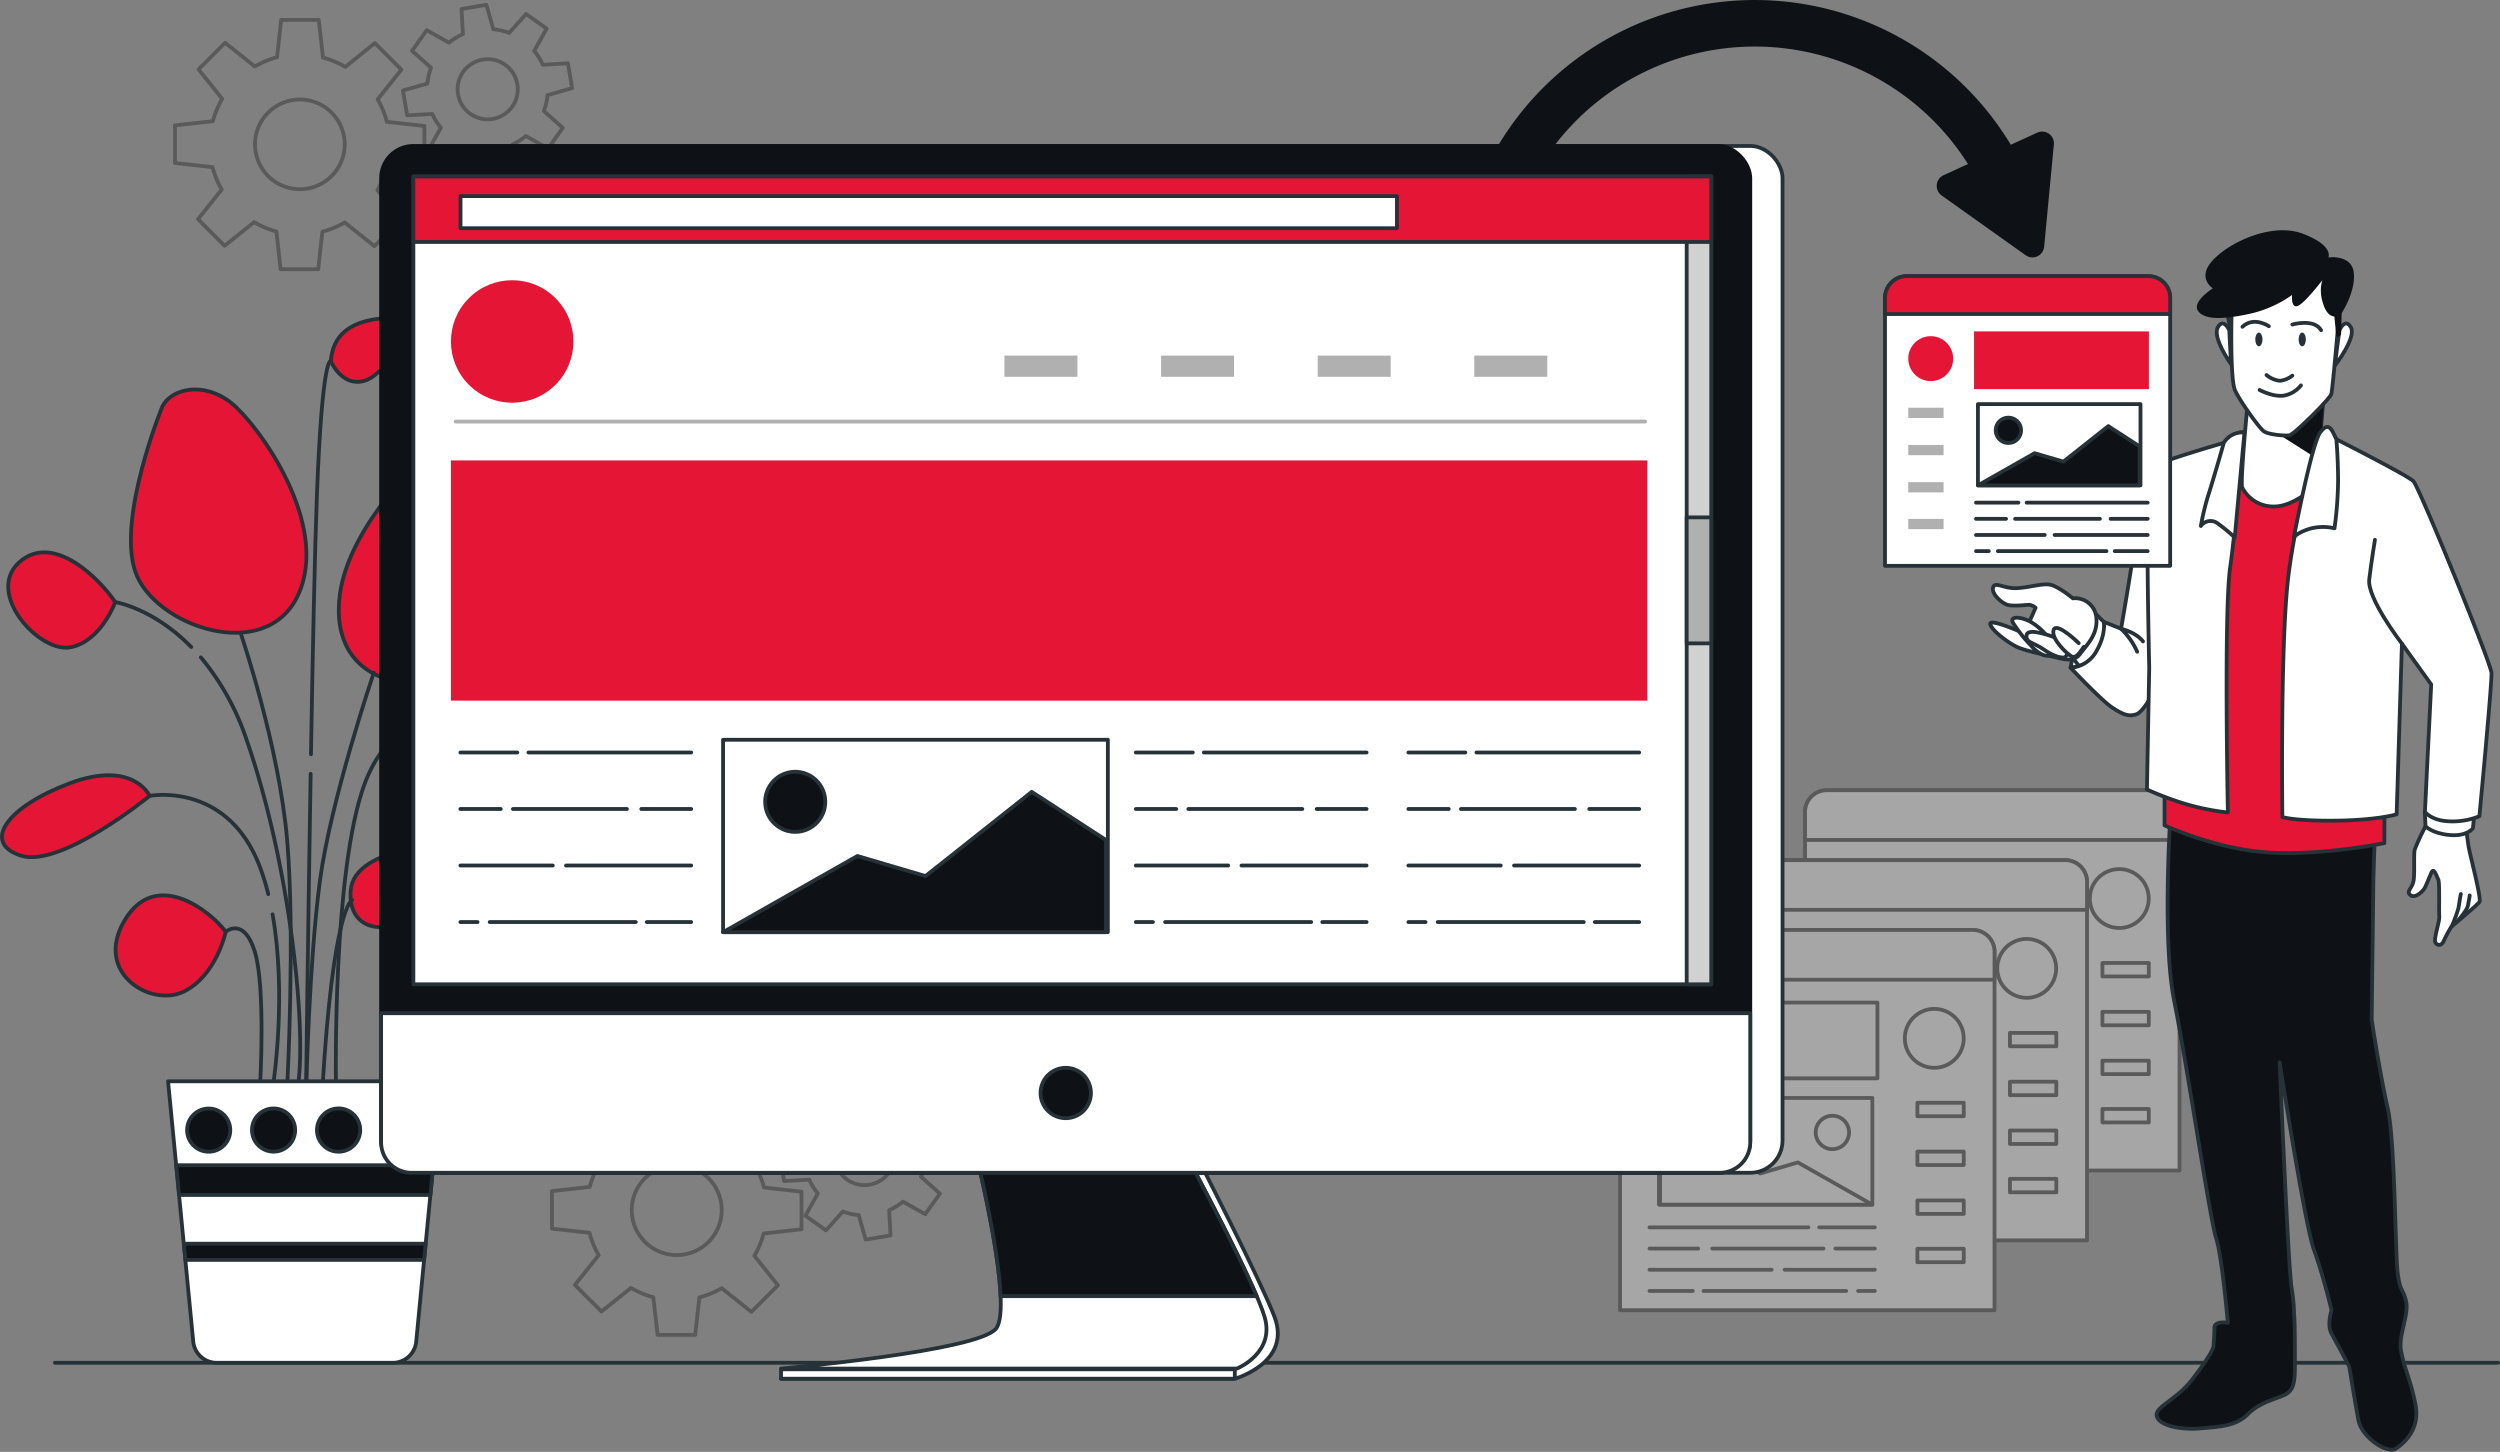 <svg xmlns="http://www.w3.org/2000/svg" width="656.882" height="381.484" viewBox="0 0 656.882 381.484">
  <rect x="0" y="0" width="656.882" height="381.484" fill="#808080" stroke="none"/>
  <g id="cms" transform="translate(-19.183 -48.393)">
    <g id="freepik--Floor--inject-36" transform="translate(33.61 406.468)">
      <line id="Line_90" data-name="Line 90" x2="641.955" fill="none" stroke="#263238" stroke-linecap="round" stroke-linejoin="round" stroke-width="1"/>
    </g>
    <g id="freepik--Tabs--inject-36" transform="translate(444.853 256.034)">
      <g id="Group_23872" data-name="Group 23872" transform="translate(0 0)" opacity="0.3">
        <path id="Path_18231" data-name="Path 18231" d="M.019,0H98.393V94.178a5.727,5.727,0,0,1-5.727,5.727H5.727A5.727,5.727,0,0,1,0,94.178V0Z" transform="translate(147.004 99.905) rotate(180)" fill="#fff" stroke="#000" stroke-linecap="round" stroke-linejoin="round" stroke-width="1"/>
        <path id="Path_18232" data-name="Path 18232" d="M.019,0H98.393V7.333a5.727,5.727,0,0,1-5.727,5.727H5.727A5.727,5.727,0,0,1,0,7.333V0Z" transform="translate(147.004 13.06) rotate(180)" fill="#fff" stroke="#000" stroke-linecap="round" stroke-linejoin="round" stroke-width="1"/>
        <circle id="Ellipse_947" data-name="Ellipse 947" cx="7.74" cy="7.74" r="7.74" transform="translate(123.435 20.714)" fill="#fff" stroke="#000" stroke-linecap="round" stroke-linejoin="round" stroke-width="1"/>
        <rect id="Rectangle_2044" data-name="Rectangle 2044" width="12.181" height="3.534" transform="translate(138.933 48.922) rotate(180)" fill="#fff" stroke="#000" stroke-linecap="round" stroke-linejoin="round" stroke-width="1"/>
        <rect id="Rectangle_2045" data-name="Rectangle 2045" width="12.181" height="3.534" transform="translate(138.933 61.756) rotate(180)" fill="#fff" stroke="#000" stroke-linecap="round" stroke-linejoin="round" stroke-width="1"/>
        <rect id="Rectangle_2046" data-name="Rectangle 2046" width="12.181" height="3.534" transform="translate(138.933 74.589) rotate(180)" fill="#fff" stroke="#000" stroke-linecap="round" stroke-linejoin="round" stroke-width="1"/>
        <rect id="Rectangle_2047" data-name="Rectangle 2047" width="12.181" height="3.534" transform="translate(138.933 87.28) rotate(180)" fill="#fff" stroke="#000" stroke-linecap="round" stroke-linejoin="round" stroke-width="1"/>
        <rect id="Rectangle_2048" data-name="Rectangle 2048" width="60.291" height="19.911" transform="translate(116.244 38.972) rotate(180)" fill="#fff" stroke="#000" stroke-linecap="round" stroke-linejoin="round" stroke-width="1"/>
        <rect id="Rectangle_2049" data-name="Rectangle 2049" width="56.067" height="28.029" transform="translate(114.902 72.16) rotate(180)" fill="#fff" stroke="#000" stroke-linecap="round" stroke-linejoin="round" stroke-width="1"/>
        <path id="Path_18233" data-name="Path 18233" d="M587.944,343.29l-19.561-11.1-9.932,2.92L542.971,322.84l-10.8,7.012V343.29Z" transform="translate(-473.042 -271.13)" fill="#fff" stroke="#000" stroke-linecap="round" stroke-linejoin="round" stroke-width="1"/>
        <path id="Path_18234" data-name="Path 18234" d="M575.43,324.135a4.375,4.375,0,1,0,1.278-3.1A4.385,4.385,0,0,0,575.43,324.135Z" transform="translate(-475.421 -270.96)" fill="#fff" stroke="#000" stroke-linecap="round" stroke-linejoin="round" stroke-width="1"/>
        <line id="Line_91" data-name="Line 91" x1="41.75" transform="translate(56.35 78.123)" fill="#fff" stroke="#000" stroke-linecap="round" stroke-linejoin="round" stroke-width="1"/>
        <line id="Line_92" data-name="Line 92" x1="14.619" transform="translate(100.935 78.123)" fill="#fff" stroke="#000" stroke-linecap="round" stroke-linejoin="round" stroke-width="1"/>
        <line id="Line_93" data-name="Line 93" x1="12.795" transform="translate(56.35 83.689)" fill="#fff" stroke="#000" stroke-linecap="round" stroke-linejoin="round" stroke-width="1"/>
        <line id="Line_94" data-name="Line 94" x1="29.248" transform="translate(72.831 83.689)" fill="#fff" stroke="#000" stroke-linecap="round" stroke-linejoin="round" stroke-width="1"/>
        <line id="Line_95" data-name="Line 95" x1="10.357" transform="translate(105.197 83.689)" fill="#fff" stroke="#000" stroke-linecap="round" stroke-linejoin="round" stroke-width="1"/>
        <line id="Line_96" data-name="Line 96" x1="32.102" transform="translate(56.35 89.264)" fill="#fff" stroke="#000" stroke-linecap="round" stroke-linejoin="round" stroke-width="1"/>
        <line id="Line_97" data-name="Line 97" x1="23.701" transform="translate(91.854 89.264)" fill="#fff" stroke="#000" stroke-linecap="round" stroke-linejoin="round" stroke-width="1"/>
        <line id="Line_98" data-name="Line 98" x1="11.378" transform="translate(56.35 94.83)" fill="#fff" stroke="#000" stroke-linecap="round" stroke-linejoin="round" stroke-width="1"/>
        <line id="Line_99" data-name="Line 99" x1="37.469" transform="translate(70.563 94.83)" fill="#fff" stroke="#000" stroke-linecap="round" stroke-linejoin="round" stroke-width="1"/>
        <line id="Line_100" data-name="Line 100" x1="4.394" transform="translate(111.16 94.83)" fill="#fff" stroke="#000" stroke-linecap="round" stroke-linejoin="round" stroke-width="1"/>
        <path id="Path_18235" data-name="Path 18235" d="M.057,0H98.393V94.178a5.727,5.727,0,0,1-5.727,5.727H5.727A5.727,5.727,0,0,1,0,94.178V0Z" transform="translate(122.698 118.266) rotate(180)" fill="#fff" stroke="#000" stroke-linecap="round" stroke-linejoin="round" stroke-width="1"/>
        <path id="Path_18236" data-name="Path 18236" d="M.057,0H98.393V7.333a5.727,5.727,0,0,1-5.727,5.727H5.727A5.727,5.727,0,0,1,0,7.333V0Z" transform="translate(122.698 31.421) rotate(180)" fill="#fff" stroke="#000" stroke-linecap="round" stroke-linejoin="round" stroke-width="1"/>
        <circle id="Ellipse_948" data-name="Ellipse 948" cx="7.74" cy="7.74" r="7.74" transform="translate(96.75 51.013) rotate(-67.62)" fill="#fff" stroke="#000" stroke-linecap="round" stroke-linejoin="round" stroke-width="1"/>
        <rect id="Rectangle_2050" data-name="Rectangle 2050" width="12.181" height="3.534" transform="translate(114.628 67.284) rotate(180)" fill="#fff" stroke="#000" stroke-linecap="round" stroke-linejoin="round" stroke-width="1"/>
        <rect id="Rectangle_2051" data-name="Rectangle 2051" width="12.181" height="3.534" transform="translate(114.628 80.117) rotate(180)" fill="#fff" stroke="#000" stroke-linecap="round" stroke-linejoin="round" stroke-width="1"/>
        <rect id="Rectangle_2052" data-name="Rectangle 2052" width="12.181" height="3.534" transform="translate(114.628 92.94) rotate(180)" fill="#fff" stroke="#000" stroke-linecap="round" stroke-linejoin="round" stroke-width="1"/>
        <rect id="Rectangle_2053" data-name="Rectangle 2053" width="12.181" height="3.534" transform="translate(114.628 105.641) rotate(180)" fill="#fff" stroke="#000" stroke-linecap="round" stroke-linejoin="round" stroke-width="1"/>
        <rect id="Rectangle_2054" data-name="Rectangle 2054" width="60.291" height="19.911" transform="translate(91.939 57.333) rotate(180)" fill="#fff" stroke="#000" stroke-linecap="round" stroke-linejoin="round" stroke-width="1"/>
        <rect id="Rectangle_2055" data-name="Rectangle 2055" width="56.067" height="28.038" transform="translate(90.597 90.521) rotate(180)" fill="#fff" stroke="#000" stroke-linecap="round" stroke-linejoin="round" stroke-width="1"/>
        <path id="Path_18237" data-name="Path 18237" d="M562.224,362.72l-19.571-11.1-9.922,2.92L517.251,342.28l-10.8,7V362.72Z" transform="translate(-471.627 -272.199)" fill="#fff" stroke="#000" stroke-linecap="round" stroke-linejoin="round" stroke-width="1"/>
        <path id="Path_18238" data-name="Path 18238" d="M549.71,343.565a4.385,4.385,0,1,0,4.375-4.375A4.385,4.385,0,0,0,549.71,343.565Z" transform="translate(-474.006 -272.029)" fill="#fff" stroke="#000" stroke-linecap="round" stroke-linejoin="round" stroke-width="1"/>
        <line id="Line_101" data-name="Line 101" x1="41.75" transform="translate(32.045 96.484)" fill="#fff" stroke="#000" stroke-linecap="round" stroke-linejoin="round" stroke-width="1"/>
        <line id="Line_102" data-name="Line 102" x1="14.619" transform="translate(76.63 96.484)" fill="#fff" stroke="#000" stroke-linecap="round" stroke-linejoin="round" stroke-width="1"/>
        <line id="Line_103" data-name="Line 103" x1="12.795" transform="translate(32.045 102.06)" fill="#fff" stroke="#000" stroke-linecap="round" stroke-linejoin="round" stroke-width="1"/>
        <line id="Line_104" data-name="Line 104" x1="29.248" transform="translate(48.526 102.06)" fill="#fff" stroke="#000" stroke-linecap="round" stroke-linejoin="round" stroke-width="1"/>
        <line id="Line_105" data-name="Line 105" x1="10.357" transform="translate(80.892 102.06)" fill="#fff" stroke="#000" stroke-linecap="round" stroke-linejoin="round" stroke-width="1"/>
        <line id="Line_106" data-name="Line 106" x1="32.102" transform="translate(32.045 107.626)" fill="#fff" stroke="#000" stroke-linecap="round" stroke-linejoin="round" stroke-width="1"/>
        <line id="Line_107" data-name="Line 107" x1="23.701" transform="translate(67.548 107.626)" fill="#fff" stroke="#000" stroke-linecap="round" stroke-linejoin="round" stroke-width="1"/>
        <line id="Line_108" data-name="Line 108" x1="11.378" transform="translate(32.045 113.201)" fill="#fff" stroke="#000" stroke-linecap="round" stroke-linejoin="round" stroke-width="1"/>
        <line id="Line_109" data-name="Line 109" x1="37.469" transform="translate(46.258 113.201)" fill="#fff" stroke="#000" stroke-linecap="round" stroke-linejoin="round" stroke-width="1"/>
        <line id="Line_110" data-name="Line 110" x1="4.394" transform="translate(86.855 113.201)" fill="#fff" stroke="#000" stroke-linecap="round" stroke-linejoin="round" stroke-width="1"/>
        <path id="Path_18239" data-name="Path 18239" d="M.047,0H98.393V94.178a5.727,5.727,0,0,1-5.727,5.727H5.727A5.727,5.727,0,0,1,0,94.178V0Z" transform="translate(98.393 136.618) rotate(180)" fill="#fff" stroke="#000" stroke-linecap="round" stroke-linejoin="round" stroke-width="1"/>
        <path id="Path_18240" data-name="Path 18240" d="M.047,0H98.393V7.333a5.727,5.727,0,0,1-5.727,5.727H5.727A5.727,5.727,0,0,1,0,7.333V0Z" transform="translate(98.393 49.773) rotate(180)" fill="#fff" stroke="#000" stroke-linecap="round" stroke-linejoin="round" stroke-width="1"/>
        <circle id="Ellipse_949" data-name="Ellipse 949" cx="7.74" cy="7.74" r="7.74" transform="translate(74.825 57.446)" fill="#fff" stroke="#000" stroke-linecap="round" stroke-linejoin="round" stroke-width="1"/>
        <rect id="Rectangle_2056" data-name="Rectangle 2056" width="12.181" height="3.534" transform="translate(90.313 85.645) rotate(180)" fill="#fff" stroke="#000" stroke-linecap="round" stroke-linejoin="round" stroke-width="1"/>
        <rect id="Rectangle_2057" data-name="Rectangle 2057" width="12.181" height="3.534" transform="translate(90.313 98.478) rotate(180)" fill="#fff" stroke="#000" stroke-linecap="round" stroke-linejoin="round" stroke-width="1"/>
        <rect id="Rectangle_2058" data-name="Rectangle 2058" width="12.181" height="3.534" transform="translate(90.313 111.311) rotate(180)" fill="#fff" stroke="#000" stroke-linecap="round" stroke-linejoin="round" stroke-width="1"/>
        <rect id="Rectangle_2059" data-name="Rectangle 2059" width="12.181" height="3.534" transform="translate(90.313 124.002) rotate(180)" fill="#fff" stroke="#000" stroke-linecap="round" stroke-linejoin="round" stroke-width="1"/>
        <rect id="Rectangle_2060" data-name="Rectangle 2060" width="60.291" height="19.911" transform="translate(67.633 75.694) rotate(180)" fill="#fff" stroke="#000" stroke-linecap="round" stroke-linejoin="round" stroke-width="1"/>
        <rect id="Rectangle_2061" data-name="Rectangle 2061" width="56.067" height="28.029" transform="translate(66.291 108.883) rotate(180)" fill="#fff" stroke="#000" stroke-linecap="round" stroke-linejoin="round" stroke-width="1"/>
        <path id="Path_18241" data-name="Path 18241" d="M536.5,382.15l-19.571-11.094-9.922,2.92L491.531,361.71l-10.8,7V382.15Z" transform="translate(-470.212 -273.268)" fill="#fff" stroke="#000" stroke-linecap="round" stroke-linejoin="round" stroke-width="1"/>
        <path id="Path_18242" data-name="Path 18242" d="M524,363a4.385,4.385,0,1,0,4.375-4.375A4.385,4.385,0,0,0,524,363Z" transform="translate(-472.592 -273.098)" fill="#fff" stroke="#000" stroke-linecap="round" stroke-linejoin="round" stroke-width="1"/>
        <line id="Line_111" data-name="Line 111" x1="41.75" transform="translate(7.739 114.845)" fill="#fff" stroke="#000" stroke-linecap="round" stroke-linejoin="round" stroke-width="1"/>
        <line id="Line_112" data-name="Line 112" x1="14.619" transform="translate(52.324 114.845)" fill="#fff" stroke="#000" stroke-linecap="round" stroke-linejoin="round" stroke-width="1"/>
        <line id="Line_113" data-name="Line 113" x1="12.795" transform="translate(7.739 120.421)" fill="#fff" stroke="#000" stroke-linecap="round" stroke-linejoin="round" stroke-width="1"/>
        <line id="Line_114" data-name="Line 114" x1="29.238" transform="translate(24.22 120.421)" fill="#fff" stroke="#000" stroke-linecap="round" stroke-linejoin="round" stroke-width="1"/>
        <line id="Line_115" data-name="Line 115" x1="10.357" transform="translate(56.586 120.421)" fill="#fff" stroke="#000" stroke-linecap="round" stroke-linejoin="round" stroke-width="1"/>
        <line id="Line_116" data-name="Line 116" x1="32.102" transform="translate(7.739 125.987)" fill="#fff" stroke="#000" stroke-linecap="round" stroke-linejoin="round" stroke-width="1"/>
        <line id="Line_117" data-name="Line 117" x1="23.701" transform="translate(43.243 125.987)" fill="#fff" stroke="#000" stroke-linecap="round" stroke-linejoin="round" stroke-width="1"/>
        <line id="Line_118" data-name="Line 118" x1="11.378" transform="translate(7.739 131.562)" fill="#fff" stroke="#000" stroke-linecap="round" stroke-linejoin="round" stroke-width="1"/>
        <line id="Line_119" data-name="Line 119" x1="37.469" transform="translate(21.952 131.562)" fill="#fff" stroke="#000" stroke-linecap="round" stroke-linejoin="round" stroke-width="1"/>
        <line id="Line_120" data-name="Line 120" x1="4.394" transform="translate(62.549 131.562)" fill="#fff" stroke="#000" stroke-linecap="round" stroke-linejoin="round" stroke-width="1"/>
      </g>
    </g>
    <g id="freepik--Gears--inject-36" transform="translate(65.154 49.656)">
      <g id="Group_23873" data-name="Group 23873" opacity="0.3">
        <path id="Path_18243" data-name="Path 18243" d="M133.345,91.673V81.8l-9.866-1.1a23.341,23.341,0,0,0-2.419-5.916L127.3,67l-6.984-6.984-7.758,6.265a23.568,23.568,0,0,0-5.859-2.448L105.59,53.92H95.715l-1.1,9.828a23.133,23.133,0,0,0-5.84,2.419l-7.8-6.237L74,66.923l6.209,7.749a23.512,23.512,0,0,0-2.457,5.868l-9.951,1.1v9.875l9.866,1.1A23.342,23.342,0,0,0,80.085,98.5l-6.228,7.787,6.984,6.984,7.758-6.209a23.1,23.1,0,0,0,5.859,2.457l1.1,9.913h9.885l1.1-9.866a23.416,23.416,0,0,0,5.878-2.419l7.787,6.237,6.984-6.993-6.2-7.749a23.511,23.511,0,0,0,2.457-5.868ZM100.572,98.41a11.784,11.784,0,1,1,8.353-3.425A11.784,11.784,0,0,1,100.572,98.41Z" transform="translate(-67.8 -49.96)" fill="none" stroke="#000" stroke-linecap="round" stroke-linejoin="round" stroke-width="1"/>
        <path id="Path_18244" data-name="Path 18244" d="M175.652,71.616l-1.1-6.511-6.615.369a15.706,15.706,0,0,0-2.259-3.629l3.27-5.85-5.405-3.846-4.441,4.961a16.169,16.169,0,0,0-4.158-.945l-1.824-6.435-6.539,1.1.369,6.615a15.668,15.668,0,0,0-3.657,2.23l-5.859-3.26-3.846,5.4,4.98,4.451a15.735,15.735,0,0,0-.945,4.149L131.19,72.24l1.1,6.53,6.615-.359a15.809,15.809,0,0,0,2.249,3.619l-3.26,5.85,5.405,3.846,4.451-4.961a15.716,15.716,0,0,0,4.149.945l1.8,6.464,6.539-1.087-.369-6.615a15.64,15.64,0,0,0,3.619-2.259l5.85,3.26,3.846-5.4-4.961-4.441a15.781,15.781,0,0,0,.945-4.158ZM154.7,79.724a7.9,7.9,0,1,1,5.172-3.191A7.91,7.91,0,0,1,154.7,79.724Z" transform="translate(-71.287 -49.73)" fill="none" stroke="#000" stroke-linecap="round" stroke-linejoin="round" stroke-width="1"/>
      </g>
      <g id="Group_23874" data-name="Group 23874" transform="translate(99.055 279.974)" opacity="0.3">
        <path id="Path_18245" data-name="Path 18245" d="M238.184,387.99v-9.875l-9.856-1.1a23.842,23.842,0,0,0-2.419-5.878l6.228-7.8-6.984-6.984-7.758,6.209a23.625,23.625,0,0,0-5.859-2.457l-1.106-9.913h-9.885l-1.106,9.866a23.277,23.277,0,0,0-5.878,2.419l-7.787-6.228-6.993,6.984L184.99,371a23.446,23.446,0,0,0-2.457,5.859l-9.913,1.1v9.856l9.866,1.1a23.625,23.625,0,0,0,2.419,5.878l-6.256,7.815,6.984,6.984,7.758-6.2a23.626,23.626,0,0,0,5.859,2.457l1.134,9.9h9.875l1.1-9.866a23.626,23.626,0,0,0,5.878-2.41l7.787,6.228L232,402.713l-6.2-7.758a23.625,23.625,0,0,0,2.457-5.859Zm-32.772,6.776a11.818,11.818,0,1,0-.009,0Z" transform="translate(-172.62 -346.231)" fill="none" stroke="#000" stroke-linecap="round" stroke-linejoin="round" stroke-width="1"/>
        <path id="Path_18246" data-name="Path 18246" d="M280.481,367.933l-1.1-6.539-6.615.369a15.87,15.87,0,0,0-2.249-3.629l3.26-5.84-5.405-3.856-4.441,4.971a15.8,15.8,0,0,0-4.158-.945L257.914,346l-6.539,1.1.369,6.615a15.866,15.866,0,0,0-3.629,2.249l-5.84-3.26-3.856,5.4,4.971,4.451a15.734,15.734,0,0,0-.945,4.149L236,368.557l1.1,6.539,6.615-.369a15.611,15.611,0,0,0,2.249,3.619l-3.26,5.85,5.4,3.856,4.451-4.971a15.356,15.356,0,0,0,4.149.945l1.833,6.445,6.539-1.1-.369-6.615a15.612,15.612,0,0,0,3.619-2.249l5.859,3.289,3.856-5.4-4.971-4.451a15.423,15.423,0,0,0,.945-4.158Zm-20.951,8.118a7.91,7.91,0,1,1,6.5-9.11,7.91,7.91,0,0,1-6.5,9.11Z" transform="translate(-176.106 -346)" fill="none" stroke="#000" stroke-linecap="round" stroke-linejoin="round" stroke-width="1"/>
      </g>
    </g>
    <g id="freepik--Plant--inject-36" transform="translate(19.691 131.881)">
      <path id="Path_18247" data-name="Path 18247" d="M49.563,215.039s-3.78,10.471-11.9,11.9S15.3,212.658,24.341,204.569,45.755,209.331,49.563,215.039Z" transform="translate(-19.788 -140.328)" fill="#e51635" stroke="#263238" stroke-linecap="round" stroke-linejoin="round" stroke-width="1"/>
      <path id="Path_18248" data-name="Path 18248" d="M63.809,161.15s-11.9,29.03-7.135,43.309,34.266,24.749,42.827,6.19S89.05,165.913,81.9,160.205,66.191,156.4,63.809,161.15Z" transform="translate(-21.664 -137.837)" fill="#e51635" stroke="#263238" stroke-linecap="round" stroke-linejoin="round" stroke-width="1"/>
      <path id="Path_18249" data-name="Path 18249" d="M136.474,174.27s-20.469,18.56-22.85,37.119,11.425,25.222,25.7,22.841,21.414-38.546,17.161-55.207S136.474,174.27,136.474,174.27Z" transform="translate(-24.843 -138.578)" fill="#e51635" stroke="#263238" stroke-linecap="round" stroke-linejoin="round" stroke-width="1"/>
      <path id="Path_18250" data-name="Path 18250" d="M140.462,283.28s-22.85.945-23.795,11.9,9.989,13.324,20.932,3.78S149.978,283.762,140.462,283.28Z" transform="translate(-25.022 -144.8)" fill="#e51635" stroke="#263238" stroke-linecap="round" stroke-linejoin="round" stroke-width="1"/>
      <path id="Path_18251" data-name="Path 18251" d="M80.235,306.9s-2.381,11.416-10.943,15.7-23.8-4.725-15.706-18.56S75.954,301.186,80.235,306.9Z" transform="translate(-21.43 -145.574)" fill="#e51635" stroke="#263238" stroke-linecap="round" stroke-linejoin="round" stroke-width="1"/>
      <path id="Path_18252" data-name="Path 18252" d="M58.511,269.374s-4.29-9.526-20.941-3.336S14.247,281.744,24.708,285.08,58.511,269.374,58.511,269.374Z" transform="translate(-19.691 -143.737)" fill="#e51635" stroke="#263238" stroke-linecap="round" stroke-linejoin="round" stroke-width="1"/>
      <path id="Path_18253" data-name="Path 18253" d="M111.13,148.156s2.835,6.662,8.562,5.235,7.135-9.989,16.178-7.607,16.66,12.842,16.66,8.089-11.425-17.133-24.268-17.133S111.6,141.975,111.13,148.156Z" transform="translate(-24.721 -136.74)" fill="#e51635" stroke="#263238" stroke-linecap="round" stroke-linejoin="round" stroke-width="1"/>
      <path id="Path_18254" data-name="Path 18254" d="M86.21,224.89s9.96,29.153,12.087,54.044,0,64.713,0,64.713" transform="translate(-23.35 -141.589)" fill="none" stroke="#263238" stroke-linecap="round" stroke-linejoin="round" stroke-width="1"/>
      <path id="Path_18255" data-name="Path 18255" d="M122.058,235.42s-11.34,33.425-14.175,54.81-3.563,54.044-3.563,54.044" transform="translate(-24.346 -142.168)" fill="none" stroke="#263238" stroke-linecap="round" stroke-linejoin="round" stroke-width="1"/>
      <path id="Path_18256" data-name="Path 18256" d="M116.615,298.63s-4.98,1.427-7.825,49.782" transform="translate(-24.592 -145.645)" fill="none" stroke="#263238" stroke-linecap="round" stroke-linejoin="round" stroke-width="1"/>
      <path id="Path_18257" data-name="Path 18257" d="M81.92,307.408s4.725-4.073,7.617,5.169,1.417,34.842,1.417,34.842" transform="translate(-23.114 -146.078)" fill="none" stroke="#263238" stroke-linecap="round" stroke-linejoin="round" stroke-width="1"/>
      <path id="Path_18258" data-name="Path 18258" d="M94.94,302.61c3.723,20.847.284,43.886.284,43.886" transform="translate(-23.83 -145.863)" fill="none" stroke="#263238" stroke-linecap="round" stroke-linejoin="round" stroke-width="1"/>
      <path id="Path_18259" data-name="Path 18259" d="M60.77,269.675s20.488-3.941,29.021,18.815a61.427,61.427,0,0,1,2.136,6.993" transform="translate(-21.951 -144.038)" fill="none" stroke="#263238" stroke-linecap="round" stroke-linejoin="round" stroke-width="1"/>
      <path id="Path_18260" data-name="Path 18260" d="M151.27,246.044s4.281-9.516,20.932-3.336,23.323,15.706,12.833,19.061S151.27,246.044,151.27,246.044Z" transform="translate(-26.929 -142.454)" fill="#eb0055" stroke="#263238" stroke-linecap="round" stroke-linejoin="round" stroke-width="1"/>
      <path id="Path_18261" data-name="Path 18261" d="M130.929,250.77c-4.12,2.835-8.08,7.371-10.811,14.657-8.5,22.755-7.56,78.926-7.56,78.926" transform="translate(-24.798 -143.012)" fill="none" stroke="#263238" stroke-linecap="round" stroke-linejoin="round" stroke-width="1"/>
      <path id="Path_18262" data-name="Path 18262" d="M150.445,246.345a26.46,26.46,0,0,0-14.175,1.89" transform="translate(-26.104 -142.754)" fill="none" stroke="#263238" stroke-linecap="round" stroke-linejoin="round" stroke-width="1"/>
      <path id="Path_18263" data-name="Path 18263" d="M75,231.16a67.51,67.51,0,0,1,12.068,21.811c11.34,32.706,15.64,74.655,13.513,90.3" transform="translate(-22.734 -141.933)" fill="none" stroke="#263238" stroke-linecap="round" stroke-linejoin="round" stroke-width="1"/>
      <path id="Path_18264" data-name="Path 18264" d="M51.2,215.8s9.922,1.55,19.968,11.8" transform="translate(-21.425 -141.089)" fill="none" stroke="#263238" stroke-linecap="round" stroke-linejoin="round" stroke-width="1"/>
      <path id="Path_18265" data-name="Path 18265" d="M105.461,263.56c-.7,41.277-1.191,82.215-1.191,82.215" transform="translate(-24.344 -143.716)" fill="none" stroke="#263238" stroke-linecap="round" stroke-linejoin="round" stroke-width="1"/>
      <path id="Path_18266" data-name="Path 18266" d="M110.827,148.819s-2.211-2.07-3.638,34.908c-.548,14.364-1.106,41.088-1.569,68.38" transform="translate(-24.418 -137.403)" fill="none" stroke="#263238" stroke-linecap="round" stroke-linejoin="round" stroke-width="1"/>
      <path id="Path_18267" data-name="Path 18267" d="M124.942,423.005h-46.3a6.171,6.171,0,0,1-6.143-5.567L65.88,349.05H137.7l-6.615,68.389A6.161,6.161,0,0,1,124.942,423.005Z" transform="translate(-22.232 -148.418)" fill="#fff" stroke="#263238" stroke-linecap="round" stroke-linejoin="round" stroke-width="1"/>
      <path id="Path_18268" data-name="Path 18268" d="M68.16,372.38l.765,7.815h66.017l.756-7.815Z" transform="translate(-22.357 -149.701)" fill="#0e1116" stroke="#263238" stroke-linecap="round" stroke-linejoin="round" stroke-width="1"/>
      <path id="Path_18269" data-name="Path 18269" d="M133.4,398.462l.416-4.262H70.28l.416,4.262Z" transform="translate(-22.474 -150.901)" fill="#0e1116" stroke="#263238" stroke-linecap="round" stroke-linejoin="round" stroke-width="1"/>
      <circle id="Ellipse_950" data-name="Ellipse 950" cx="5.689" cy="5.689" r="5.689" transform="translate(99.837 207.748)" fill="#263238" stroke="#263238" stroke-linecap="round" stroke-linejoin="round" stroke-width="1"/>
      <path id="Path_18270" data-name="Path 18270" d="M76.85,367.96a5.67,5.67,0,1,0-5.67-5.67A5.67,5.67,0,0,0,76.85,367.96Z" transform="translate(-22.524 -148.834)" fill="#0e1116" stroke="#263238" stroke-linecap="round" stroke-linejoin="round" stroke-width="1"/>
      <path id="Path_18271" data-name="Path 18271" d="M89.22,362.27a5.67,5.67,0,1,0,5.67-5.67A5.67,5.67,0,0,0,89.22,362.27Z" transform="translate(-23.516 -148.833)" fill="#0e1116" stroke="#263238" stroke-linecap="round" stroke-linejoin="round" stroke-width="1"/>
      <circle id="Ellipse_951" data-name="Ellipse 951" cx="5.689" cy="5.689" r="5.689" transform="translate(82.771 207.748)" fill="#0e1116" stroke="#263238" stroke-linecap="round" stroke-linejoin="round" stroke-width="1"/>
    </g>
    <g id="freepik--Character--inject-36" transform="translate(542.103 108.9)">
      <path id="Path_18272" data-name="Path 18272" d="M622.541,272.94s-2.429,34.559.879,50.85,9.45,57.645,11.009,62.3,3.081,22.236,3.081,22.236-3.525-.661-3.525,1.314-.217,3.78-.217,4.63-1.323,3.3-5.509,8.8-9.9,7.267-9.45,9.686,5.944,3.78,11.444,3.307,9.45-.661,12.55-3.78,7.484-3.96,9.686-5.065,2.637-3.081,2.637-7.267,0-12.55-.217-13.863a47.649,47.649,0,0,0-.661-7.05c-.879-5.283-3.128-59.176-3.128-59.176s6.615,42.7,9.025,49.31,4.621,15.848,4.621,15.848-1.314,3.78,0,6.161,4.63,8.59,4.63,8.59,1.54,9.45,2.419,14.09,7.7,9.025,9.9,7.484,6.388-5.065,5.065-11.671-3.081-9.9-3.78-14.09,2.2-9.45,1.323-12.984-1.54-2.2-2.2-7.484-.661-34.785-2.646-43.366-4.177-23.115-4.177-23.115.435-34.965.435-36.108.444-13.646.444-13.646-16.736,4.621-30.6,1.106a231.651,231.651,0,0,1-23.039-7.05Z" transform="translate(-575.055 -121.251)" fill="#0e1116" stroke="#263238" stroke-linecap="round" stroke-linejoin="round" stroke-width="1"/>
      <path id="Path_18273" data-name="Path 18273" d="M594.87,233.827l.718-4.177,3.355,3.175S596.259,233.591,594.87,233.827Z" transform="translate(-573.74 -118.869)" fill="#fff" stroke="#263238" stroke-linecap="round" stroke-linejoin="round" stroke-width="1"/>
      <path id="Path_18274" data-name="Path 18274" d="M600.732,218.37l2.835,2.778a10.272,10.272,0,0,1,0,4.81,10.94,10.94,0,0,1-4.725,6.246l-1.729.576L594.07,229S599.579,226.629,600.732,218.37Z" transform="translate(-573.696 -118.249)" fill="#fff" stroke="#263238" stroke-linecap="round" stroke-linejoin="round" stroke-width="1"/>
      <path id="Path_18275" data-name="Path 18275" d="M615.83,178.53a60.155,60.155,0,0,0-3.317,13.873c-.6,6.795-4.375,28.35-4.375,28.35l-4.526-1.8s.6,3.317-1.956,7.692a8.42,8.42,0,0,1-6.785,4.366s8.146,8.6,10.858,10.395,4.375,2.561,6.483,1.8,5.736-7.995,6.039-8.448,1.654-53.241,1.351-54.744S615.83,178.53,615.83,178.53Z" transform="translate(-573.74 -116.058)" fill="#fff" stroke="#263238" stroke-linecap="round" stroke-linejoin="round" stroke-width="1"/>
      <path id="Path_18276" data-name="Path 18276" d="M614.664,226.546c-1.89-2.466-5.764-3.326-5.764-3.326a18.776,18.776,0,0,1,4.234,6.029" transform="translate(-574.511 -118.516)" fill="none" stroke="#263238" stroke-linecap="round" stroke-linejoin="round" stroke-width="1"/>
      <path id="Path_18277" data-name="Path 18277" d="M594.245,214.547s-3.922-3.317-6.19-3.619-5.878.945-9.053.945-5.273-1.814-5.727-.151,2.259,4.073,3.78,4.527,4.98,0,5.736,0a3.336,3.336,0,0,1,1.654.756s-1.6,3.78-2.051,4.4a11.849,11.849,0,0,1-2.514,1.682s-7.806-3.374-7.352-1.72,4.829,4.98,7.239,6.039,7.692,2.107,10.263,2.712,4.668,1.058,6.18-1.058,4.526-4.819,4.224-9.044a5.585,5.585,0,0,0-6.19-5.472Z" transform="translate(-572.51 -117.837)" fill="#fff" stroke="#263238" stroke-linecap="round" stroke-linejoin="round" stroke-width="1"/>
      <path id="Path_18278" data-name="Path 18278" d="M587.893,225.1a15.632,15.632,0,0,0-4.725-4.045c-2.618-1.266-5.169-1.266-4.347.378a38.207,38.207,0,0,0,4.791,6.067,8.5,8.5,0,0,0,3.071,2.391c1.2.529,2.4.151,2.249-1.493a9.886,9.886,0,0,0-1.04-3.3Z" transform="translate(-572.848 -118.347)" fill="#fff" stroke="#263238" stroke-linecap="round" stroke-linejoin="round" stroke-width="1"/>
      <path id="Path_18279" data-name="Path 18279" d="M590.056,225.545s-7.04-2.769-7.409-.671,1.8,1.947,4.413,3.78,4.489,2.24,5.32,2.164,1.115-1.493,1.115-1.493Z" transform="translate(-573.065 -118.564)" fill="#fff" stroke="#263238" stroke-linecap="round" stroke-linejoin="round" stroke-width="1"/>
      <path id="Path_18280" data-name="Path 18280" d="M596.75,226.978s-5.906-5.764-6.615-3.44,3.6,6.36,4.791,6.965,2.4-1.5,3.147-2.551" transform="translate(-573.475 -118.503)" fill="#fff" stroke="#263238" stroke-linecap="round" stroke-linejoin="round" stroke-width="1"/>
      <path id="Path_18281" data-name="Path 18281" d="M621,261.674v10.584s13.816,6.464,27.981,7.173,29.777-2.5,29.777-2.5l.18-94.5s-9.866-5.027-19.013-6.464-36.411,2.693-36.411,2.693Z" transform="translate(-575.177 -115.9)" fill="#e51635" stroke="#263238" stroke-linecap="round" stroke-linejoin="round" stroke-width="1"/>
      <path id="Path_18282" data-name="Path 18282" d="M644.1,159.54s-2.117,21.735-1.512,23.077a9.214,9.214,0,0,0,8.448,4.971c5.283,0,11.009-5.575,11.009-5.575l1.814-21.877s-6.946,3.326-11.765,2.268a31.081,31.081,0,0,1-7.995-2.863Z" transform="translate(-576.358 -115.013)" fill="#fff" stroke="#263238" stroke-linecap="round" stroke-linejoin="round" stroke-width="1"/>
      <path id="Path_18283" data-name="Path 18283" d="M651.8,168.015l11.812,7.5.936-16.868Z" transform="translate(-576.871 -114.964)" fill="#0e1116"/>
      <path id="Path_18284" data-name="Path 18284" d="M638.808,140.116s-1.5-3.468-3.015-.756,3.468,9.658,3.468,9.658Z" transform="translate(-575.975 -113.846)" fill="#fff" stroke="#263238" stroke-linecap="round" stroke-linejoin="round" stroke-width="1"/>
      <path id="Path_18285" data-name="Path 18285" d="M669.549,140.116s1.5-3.468,3.015-.756-4.243,10.1-4.243,10.1Z" transform="translate(-577.78 -113.846)" fill="#fff" stroke="#263238" stroke-linecap="round" stroke-linejoin="round" stroke-width="1"/>
      <path id="Path_18286" data-name="Path 18286" d="M639.362,141.808a51.161,51.161,0,0,1-1.512-6.946c0-1.512,2.722-1.5,2.722-1.5Z" transform="translate(-576.104 -113.573)" fill="#263238"/>
      <path id="Path_18287" data-name="Path 18287" d="M639.664,133.319S639.135,152,640.543,155s6.341,9.866,7.56,10.745,5.462,1.238,6.7,1.058,10.678-9.6,11.028-10.83,1.833-18.427,1.833-18.427l-.17-14.269a17.378,17.378,0,0,0-8.817-1.588c-5.292.35-18.333,5.991-18.333,5.991Z" transform="translate(-576.198 -112.928)" fill="#fff" stroke="#263238" stroke-linecap="round" stroke-linejoin="round" stroke-width="1"/>
      <path id="Path_18288" data-name="Path 18288" d="M662.932,125.556s-4.413,5.821-6.35,6.7-1.588-2.835-1.588-2.835a30.751,30.751,0,0,1-11.1,4.942c-6.521,1.408-11.8,1.758-13.57-.709s3.874-5.991,3.874-5.991-4.4-2.646,0-7.4,15.687-10.055,23.8-6.88,6.521,6.171,6.521,6.171,6.171-.879,6.7,4.054-3.175,10.575-3.175,10.575-.17,4.234-.17,5.283-1.238.888-1.238.888l-.529-5.292s-1.937.18-3-3.525A10.111,10.111,0,0,1,662.932,125.556Z" transform="translate(-575.671 -112.421)" fill="#0e1116"/>
      <path id="Path_18289" data-name="Path 18289" d="M649.35,152.67a6.672,6.672,0,0,0,3.468,1.512,6.275,6.275,0,0,0,3.317-1.361" transform="translate(-576.736 -114.635)" fill="none" stroke="#263238" stroke-linecap="round" stroke-linejoin="round" stroke-width="1"/>
      <path id="Path_18290" data-name="Path 18290" d="M647.43,156.75s3.317,1.814,6.19,1.512a7.437,7.437,0,0,0,4.668-2.712" transform="translate(-576.631 -114.794)" fill="none" stroke="#263238" stroke-linecap="round" stroke-linejoin="round" stroke-width="1"/>
      <path id="Path_18291" data-name="Path 18291" d="M656.53,138.6s5.727-1.663,7.56,1.5" transform="translate(-577.131 -113.838)" fill="none" stroke="#263238" stroke-linecap="round" stroke-linejoin="round" stroke-width="1"/>
      <path id="Path_18292" data-name="Path 18292" d="M649.6,139.032s-3.931-2.712-6.946.151" transform="translate(-576.368 -113.821)" fill="none" stroke="#263238" stroke-linecap="round" stroke-linejoin="round" stroke-width="1"/>
      <path id="Path_18293" data-name="Path 18293" d="M648.12,142.674c0,.992-.444,1.8-.945,1.8s-.945-.813-.945-1.8.444-1.814.945-1.814S648.12,141.673,648.12,142.674Z" transform="translate(-576.565 -113.986)" fill="#263238"/>
      <path id="Path_18294" data-name="Path 18294" d="M660.17,142.674c0,.992-.435,1.8-.945,1.8s-.945-.813-.945-1.8.444-1.814.945-1.814S660.17,141.673,660.17,142.674Z" transform="translate(-577.228 -113.986)" fill="#263238"/>
      <path id="Path_18295" data-name="Path 18295" d="M693.3,278.14a55.342,55.342,0,0,0-2.835,6.1c-.293,1.266,0,5.594-.255,7.891s-2.155,3.052-.888,4.063,3.307-1.011,3.78-1.89,1.143-2.665,1.777-4.063,1.4,1.143,1.786,1.89.123,8.392.255,9.658-1.531,5.982-1.021,6.87,1.654.888,2.164-.378a39.575,39.575,0,0,1,2.032-3.78s6.738-5.594,7.371-6.483-2.665-12.975-2.92-15.007-.765-5.216-.765-5.216Z" transform="translate(-578.911 -121.518)" fill="#fff" stroke="#263238" stroke-linecap="round" stroke-linejoin="round" stroke-width="1"/>
      <path id="Path_18296" data-name="Path 18296" d="M700.83,305.5a34.771,34.771,0,0,0,1.777-4.829c.255-1.4.51-3.308.643-3.695" transform="translate(-579.568 -122.573)" fill="#fff" stroke="#263238" stroke-linecap="round" stroke-linejoin="round" stroke-width="1"/>
      <path id="Path_18297" data-name="Path 18297" d="M702.31,304.268s2.542-2.835,2.835-4.063.51-2.835.51-2.835" transform="translate(-579.649 -122.594)" fill="#fff" stroke="#263238" stroke-linecap="round" stroke-linejoin="round" stroke-width="1"/>
      <path id="Path_18298" data-name="Path 18298" d="M693.35,274.14l.2,3.78s1.786,1.89,6.36,2.3,6.1-1.786,6.1-1.786l.3-3.26S696.194,275.293,693.35,274.14Z" transform="translate(-579.156 -121.317)" fill="#fff" stroke="#263238" stroke-linecap="round" stroke-linejoin="round" stroke-width="1"/>
      <path id="Path_18299" data-name="Path 18299" d="M663.716,168.6s-6.341,20.365-8.448,38.31-1.512,62.748-1.512,62.748,3.175,1.058,14.033.945,15.989-1.654,15.989-1.654l1.389-44.84,7.692,10.707L691.206,268.3s1.521,2.022,5.424,2.41a18.654,18.654,0,0,0,8.892-1.276s3.326-34.965,3.175-37.639-19-48.866-20.506-50.378-20.214-11.009-20.214-11.009S665.823,166.641,663.716,168.6Z" transform="translate(-576.974 -115.48)" fill="#fff" stroke="#263238" stroke-linecap="round" stroke-linejoin="round" stroke-width="1"/>
      <path id="Path_18300" data-name="Path 18300" d="M668.119,170.36s.454,4.829.454,11.009a97.781,97.781,0,0,1-.945,12.37,13.05,13.05,0,0,0-6.615.151c-3.326,1.058-4.073,2.259-4.073,2.259s4.668-24.57,6.936-27.6S666.91,167.8,668.119,170.36Z" transform="translate(-577.154 -115.429)" fill="#fff" stroke="#263238" stroke-linecap="round" stroke-linejoin="round" stroke-width="1"/>
      <path id="Path_18301" data-name="Path 18301" d="M686.5,225.782s-9.195-11.916-8.59-16.9,1.5-10.395,1.5-10.395" transform="translate(-578.306 -117.156)" fill="#fff" stroke="#263238" stroke-linecap="round" stroke-linejoin="round" stroke-width="1"/>
      <path id="Path_18302" data-name="Path 18302" d="M641.435,168.627s-1.8,23.833-3.468,35.447-.6,64.411-.6,64.411a63.192,63.192,0,0,1-12.219-2.57,86.687,86.687,0,0,1-9.044-3.468l.6-31.979s-1.2-50.973.3-52.485,19.306-6.615,19.306-6.615S639.63,168.174,641.435,168.627Z" transform="translate(-574.907 -115.511)" fill="#fff" stroke="#263238" stroke-linecap="round" stroke-linejoin="round" stroke-width="1"/>
      <path id="Path_18303" data-name="Path 18303" d="M637.129,171.351s-1.956,6.936-3.78,12.814a67.328,67.328,0,0,0-2.259,9.053,3.109,3.109,0,0,1,4.527-.6,40.462,40.462,0,0,1,4.375,3.619l2.552-27.584a5.67,5.67,0,0,0-5.415,2.7Z" transform="translate(-575.732 -115.513)" fill="#fff" stroke="#263238" stroke-linecap="round" stroke-linejoin="round" stroke-width="1"/>
    </g>
    <g id="freepik--Arrow--inject-36" transform="translate(402.206 48.393)">
      <path id="Path_18304" data-name="Path 18304" d="M576.756,83.242l-6.965,3.185A78.548,78.548,0,0,0,424.47,117.951h12.379a66.273,66.273,0,0,1,121.687-26.46L552.13,94.43a3.081,3.081,0,0,0-.51,5.32l22.066,15.7a3.09,3.09,0,0,0,4.867-2.221l2.561-26.961a3.09,3.09,0,0,0-4.356-3.024Z" transform="translate(-424.47 -48.393)" fill="#0e1116"/>
    </g>
    <g id="freepik--Device--inject-36" transform="translate(119.321 86.738)">
      <path id="Path_18305" data-name="Path 18305" d="M290.43,370.49s8.921,38.357,5.037,44.661c-5.075,8.24-59.147,13.23-59.147,13.23H355.55s14.94-4.186,10.452-16.207c-3.478-9.289-20.157-41.665-20.157-41.665Z" transform="translate(-131.236 -104.455)" fill="#fff" stroke="#263238" stroke-linecap="round" stroke-linejoin="round" stroke-width="1"/>
      <path id="Path_18306" data-name="Path 18306" d="M287.822,370.49s9.516,38.679,5.037,44.661-56.539,10.556-56.539,10.556H356.108s10.074-4.073,7.276-13.551-20.147-41.665-20.147-41.665Z" transform="translate(-131.236 -104.455)" fill="#fff" stroke="#263238" stroke-linecap="round" stroke-linejoin="round" stroke-width="1"/>
      <path id="Path_18307" data-name="Path 18307" d="M346.235,370.49H290.82s5.67,22.916,6.18,36.193h67.312C358.86,393.926,346.235,370.49,346.235,370.49Z" transform="translate(-134.234 -104.455)" fill="#0e1116" stroke="#263238" stroke-linecap="round" stroke-linejoin="round" stroke-width="1"/>
      <rect id="Rectangle_2062" data-name="Rectangle 2062" width="119.23" height="2.466" transform="translate(105.084 321.441)" fill="#fff" stroke="#263238" stroke-linecap="round" stroke-linejoin="round" stroke-width="1"/>
      <rect id="Rectangle_2063" data-name="Rectangle 2063" width="359.751" height="269.806" rx="8.48" transform="translate(8.477)" fill="#fff" stroke="#263238" stroke-linecap="round" stroke-linejoin="round" stroke-width="1"/>
      <rect id="Rectangle_2064" data-name="Rectangle 2064" width="359.751" height="269.806" rx="8.48" fill="#0e1116" stroke="#0e1116" stroke-linecap="round" stroke-linejoin="round" stroke-width="1"/>
      <path id="Path_18308" data-name="Path 18308" d="M125.12,330.109H484.861v33.916a8.014,8.014,0,0,1-8.014,8.014H133.134a8.014,8.014,0,0,1-8.014-8.014V330.1Z" transform="translate(-125.12 -102.233)" fill="#fff" stroke="#263238" stroke-linecap="round" stroke-linejoin="round" stroke-width="1"/>
      <path id="Path_18309" data-name="Path 18309" d="M321.71,351.915a6.615,6.615,0,1,0-6.615,6.615,6.615,6.615,0,0,0,6.615-6.615Z" transform="translate(-135.205 -103.069)" fill="#0e1116" stroke="#263238" stroke-linecap="round" stroke-linejoin="round" stroke-width="1"/>
      <rect id="Rectangle_2065" data-name="Rectangle 2065" width="341.021" height="212.256" transform="translate(8.477 8.023)" fill="#fff" stroke="#263238" stroke-linecap="round" stroke-linejoin="round" stroke-width="1"/>
      <rect id="Rectangle_2066" data-name="Rectangle 2066" width="6.454" height="212.256" transform="translate(343.043 8.023)" fill="#d1d1d1" stroke="#263238" stroke-linecap="round" stroke-linejoin="round" stroke-width="1"/>
      <rect id="Rectangle_2067" data-name="Rectangle 2067" width="6.454" height="33.113" transform="translate(343.043 97.59)" fill="#b0b0b0" stroke="#263238" stroke-linecap="round" stroke-linejoin="round" stroke-width="1"/>
      <rect id="Rectangle_2068" data-name="Rectangle 2068" width="341.021" height="17.218" transform="translate(8.477 8.023)" fill="#e51635" stroke="#263238" stroke-linecap="round" stroke-linejoin="round" stroke-width="1"/>
      <rect id="Rectangle_2069" data-name="Rectangle 2069" width="246.049" height="8.439" transform="translate(20.866 13.183)" fill="#fff" stroke="#263238" stroke-linecap="round" stroke-linejoin="round" stroke-width="1"/>
      <rect id="Rectangle_2070" data-name="Rectangle 2070" width="19.183" height="5.566" transform="translate(163.777 55.093)" fill="#b0b0b0"/>
      <rect id="Rectangle_2071" data-name="Rectangle 2071" width="19.183" height="5.566" transform="translate(204.932 55.093)" fill="#b0b0b0"/>
      <rect id="Rectangle_2072" data-name="Rectangle 2072" width="19.183" height="5.566" transform="translate(246.087 55.093)" fill="#b0b0b0"/>
      <rect id="Rectangle_2073" data-name="Rectangle 2073" width="19.183" height="5.566" transform="translate(287.232 55.093)" fill="#b0b0b0"/>
      <line id="Line_121" data-name="Line 121" x2="312.51" transform="translate(19.59 72.425)" fill="none" stroke="#b0b0b0" stroke-linecap="round" stroke-linejoin="round" stroke-width="1"/>
      <circle id="Ellipse_952" data-name="Ellipse 952" cx="16.093" cy="16.093" r="16.093" transform="translate(11.681 51.379) rotate(-45)" fill="#e51635"/>
      <rect id="Rectangle_2074" data-name="Rectangle 2074" width="314.363" height="63.116" transform="translate(18.352 82.631)" fill="#e51635"/>
      <line id="Line_122" data-name="Line 122" x2="42.771" transform="translate(38.707 159.374)" fill="none" stroke="#263238" stroke-linecap="round" stroke-linejoin="round" stroke-width="1"/>
      <line id="Line_123" data-name="Line 123" x2="14.969" transform="translate(20.828 159.374)" fill="none" stroke="#263238" stroke-linecap="round" stroke-linejoin="round" stroke-width="1"/>
      <line id="Line_124" data-name="Line 124" x2="13.107" transform="translate(68.37 174.22)" fill="none" stroke="#263238" stroke-linecap="round" stroke-linejoin="round" stroke-width="1"/>
      <line id="Line_125" data-name="Line 125" x2="29.956" transform="translate(34.634 174.22)" fill="none" stroke="#263238" stroke-linecap="round" stroke-linejoin="round" stroke-width="1"/>
      <line id="Line_126" data-name="Line 126" x2="10.612" transform="translate(20.828 174.22)" fill="none" stroke="#263238" stroke-linecap="round" stroke-linejoin="round" stroke-width="1"/>
      <line id="Line_127" data-name="Line 127" x2="32.886" transform="translate(48.592 189.075)" fill="none" stroke="#263238" stroke-linecap="round" stroke-linejoin="round" stroke-width="1"/>
      <line id="Line_128" data-name="Line 128" x2="24.277" transform="translate(20.828 189.075)" fill="none" stroke="#263238" stroke-linecap="round" stroke-linejoin="round" stroke-width="1"/>
      <line id="Line_129" data-name="Line 129" x2="11.661" transform="translate(69.816 203.93)" fill="none" stroke="#263238" stroke-linecap="round" stroke-linejoin="round" stroke-width="1"/>
      <line id="Line_130" data-name="Line 130" x2="38.386" transform="translate(28.529 203.93)" fill="none" stroke="#263238" stroke-linecap="round" stroke-linejoin="round" stroke-width="1"/>
      <line id="Line_131" data-name="Line 131" x2="4.508" transform="translate(20.828 203.93)" fill="none" stroke="#263238" stroke-linecap="round" stroke-linejoin="round" stroke-width="1"/>
      <line id="Line_132" data-name="Line 132" x2="42.761" transform="translate(216.177 159.374)" fill="none" stroke="#263238" stroke-linecap="round" stroke-linejoin="round" stroke-width="1"/>
      <line id="Line_133" data-name="Line 133" x2="14.969" transform="translate(198.298 159.374)" fill="none" stroke="#263238" stroke-linecap="round" stroke-linejoin="round" stroke-width="1"/>
      <line id="Line_134" data-name="Line 134" x2="13.107" transform="translate(245.831 174.22)" fill="none" stroke="#263238" stroke-linecap="round" stroke-linejoin="round" stroke-width="1"/>
      <line id="Line_135" data-name="Line 135" x2="29.947" transform="translate(212.104 174.22)" fill="none" stroke="#263238" stroke-linecap="round" stroke-linejoin="round" stroke-width="1"/>
      <line id="Line_136" data-name="Line 136" x2="10.612" transform="translate(198.298 174.22)" fill="none" stroke="#263238" stroke-linecap="round" stroke-linejoin="round" stroke-width="1"/>
      <line id="Line_137" data-name="Line 137" x2="32.876" transform="translate(226.062 189.075)" fill="none" stroke="#263238" stroke-linecap="round" stroke-linejoin="round" stroke-width="1"/>
      <line id="Line_138" data-name="Line 138" x2="24.277" transform="translate(198.298 189.075)" fill="none" stroke="#263238" stroke-linecap="round" stroke-linejoin="round" stroke-width="1"/>
      <line id="Line_139" data-name="Line 139" x2="11.652" transform="translate(247.287 203.93)" fill="none" stroke="#263238" stroke-linecap="round" stroke-linejoin="round" stroke-width="1"/>
      <line id="Line_140" data-name="Line 140" x2="38.386" transform="translate(206 203.93)" fill="none" stroke="#263238" stroke-linecap="round" stroke-linejoin="round" stroke-width="1"/>
      <line id="Line_141" data-name="Line 141" x2="4.498" transform="translate(198.298 203.93)" fill="none" stroke="#263238" stroke-linecap="round" stroke-linejoin="round" stroke-width="1"/>
      <line id="Line_142" data-name="Line 142" x2="42.761" transform="translate(287.799 159.374)" fill="none" stroke="#263238" stroke-linecap="round" stroke-linejoin="round" stroke-width="1"/>
      <line id="Line_143" data-name="Line 143" x2="14.969" transform="translate(269.919 159.374)" fill="none" stroke="#263238" stroke-linecap="round" stroke-linejoin="round" stroke-width="1"/>
      <line id="Line_144" data-name="Line 144" x2="13.107" transform="translate(317.453 174.22)" fill="none" stroke="#263238" stroke-linecap="round" stroke-linejoin="round" stroke-width="1"/>
      <line id="Line_145" data-name="Line 145" x2="29.947" transform="translate(283.726 174.22)" fill="none" stroke="#263238" stroke-linecap="round" stroke-linejoin="round" stroke-width="1"/>
      <line id="Line_146" data-name="Line 146" x2="10.603" transform="translate(269.919 174.22)" fill="none" stroke="#263238" stroke-linecap="round" stroke-linejoin="round" stroke-width="1"/>
      <line id="Line_147" data-name="Line 147" x2="32.876" transform="translate(297.683 189.075)" fill="none" stroke="#263238" stroke-linecap="round" stroke-linejoin="round" stroke-width="1"/>
      <line id="Line_148" data-name="Line 148" x2="24.268" transform="translate(269.919 189.075)" fill="none" stroke="#263238" stroke-linecap="round" stroke-linejoin="round" stroke-width="1"/>
      <line id="Line_149" data-name="Line 149" x2="11.652" transform="translate(318.908 203.93)" fill="none" stroke="#263238" stroke-linecap="round" stroke-linejoin="round" stroke-width="1"/>
      <line id="Line_150" data-name="Line 150" x2="38.376" transform="translate(277.621 203.93)" fill="none" stroke="#263238" stroke-linecap="round" stroke-linejoin="round" stroke-width="1"/>
      <line id="Line_151" data-name="Line 151" x2="4.498" transform="translate(269.919 203.93)" fill="none" stroke="#263238" stroke-linecap="round" stroke-linejoin="round" stroke-width="1"/>
      <rect id="Rectangle_2075" data-name="Rectangle 2075" width="101.105" height="50.557" transform="translate(89.85 156.028)" fill="none" stroke="#263238" stroke-linecap="round" stroke-linejoin="round" stroke-width="1"/>
      <path id="Path_18310" data-name="Path 18310" d="M220.2,305.434l35.286-20.015,17.908,5.273L301.3,268.57,320.785,281.2v24.23Z" transform="translate(-130.35 -98.849)" fill="#0e1116" stroke="#263238" stroke-linecap="round" stroke-linejoin="round" stroke-width="1"/>
      <circle id="Ellipse_953" data-name="Ellipse 953" cx="7.9" cy="7.9" r="7.9" transform="translate(97.646 172.789) rotate(-47.32)" fill="#0e1116" stroke="#263238" stroke-linecap="round" stroke-linejoin="round" stroke-width="1"/>
    </g>
    <g id="freepik--Window--inject-36" transform="translate(514.471 120.956)">
      <path id="Path_18311" data-name="Path 18311" d="M549,125.18h63.475a5.727,5.727,0,0,1,5.727,5.727V201.29H543.27V130.907A5.727,5.727,0,0,1,549,125.18Z" transform="translate(-543.27 -125.18)" fill="#fff" stroke="#263238" stroke-linecap="round" stroke-linejoin="round" stroke-width="1"/>
      <path id="Path_18312" data-name="Path 18312" d="M549,125.18h63.475a5.727,5.727,0,0,1,5.727,5.727v4.224H543.27v-4.224A5.727,5.727,0,0,1,549,125.18Z" transform="translate(-543.27 -125.18)" fill="#e51635" stroke="#263238" stroke-linecap="round" stroke-linejoin="round" stroke-width="1"/>
      <path id="Path_18313" data-name="Path 18313" d="M561.544,147.776a5.9,5.9,0,1,1-1.724-4.176,5.9,5.9,0,0,1,1.724,4.176Z" transform="translate(-543.626 -126.098)" fill="#e51635"/>
      <rect id="Rectangle_2076" data-name="Rectangle 2076" width="9.28" height="2.693" transform="translate(6.114 34.568)" fill="#b0b0b0"/>
      <rect id="Rectangle_2077" data-name="Rectangle 2077" width="9.28" height="2.693" transform="translate(6.114 44.349)" fill="#b0b0b0"/>
      <rect id="Rectangle_2078" data-name="Rectangle 2078" width="9.28" height="2.693" transform="translate(6.114 54.12)" fill="#b0b0b0"/>
      <rect id="Rectangle_2079" data-name="Rectangle 2079" width="9.28" height="2.693" transform="translate(6.114 63.787)" fill="#b0b0b0"/>
      <rect id="Rectangle_2080" data-name="Rectangle 2080" width="45.936" height="15.167" transform="translate(23.398 14.515)" fill="#e51635"/>
      <rect id="Rectangle_2081" data-name="Rectangle 2081" width="42.714" height="21.357" transform="translate(24.419 33.614)" fill="none" stroke="#263238" stroke-linecap="round" stroke-linejoin="round" stroke-width="1"/>
      <path id="Path_18314" data-name="Path 18314" d="M569.11,182.434l14.9-8.448,7.569,2.221,11.784-9.337,8.231,5.339v10.225Z" transform="translate(-544.691 -127.473)" fill="#0e1116" stroke="#263238" stroke-linecap="round" stroke-linejoin="round" stroke-width="1"/>
      <circle id="Ellipse_954" data-name="Ellipse 954" cx="3.336" cy="3.336" r="3.336" transform="translate(29.087 37.167)" fill="#0e1116" stroke="#263238" stroke-linecap="round" stroke-linejoin="round" stroke-width="1"/>
      <line id="Line_152" data-name="Line 152" x2="31.809" transform="translate(37.214 59.506)" fill="none" stroke="#263238" stroke-linecap="round" stroke-linejoin="round" stroke-width="1"/>
      <line id="Line_153" data-name="Line 153" x2="11.132" transform="translate(23.918 59.506)" fill="none" stroke="#263238" stroke-linecap="round" stroke-linejoin="round" stroke-width="1"/>
      <line id="Line_154" data-name="Line 154" x2="9.743" transform="translate(59.28 63.759)" fill="none" stroke="#263238" stroke-linecap="round" stroke-linejoin="round" stroke-width="1"/>
      <line id="Line_155" data-name="Line 155" x2="22.274" transform="translate(34.19 63.759)" fill="none" stroke="#263238" stroke-linecap="round" stroke-linejoin="round" stroke-width="1"/>
      <line id="Line_156" data-name="Line 156" x2="7.891" transform="translate(23.918 63.759)" fill="none" stroke="#263238" stroke-linecap="round" stroke-linejoin="round" stroke-width="1"/>
      <line id="Line_157" data-name="Line 157" x2="24.457" transform="translate(44.566 68.002)" fill="none" stroke="#263238" stroke-linecap="round" stroke-linejoin="round" stroke-width="1"/>
      <line id="Line_158" data-name="Line 158" x2="18.059" transform="translate(23.918 68.002)" fill="none" stroke="#263238" stroke-linecap="round" stroke-linejoin="round" stroke-width="1"/>
      <line id="Line_159" data-name="Line 159" x2="8.666" transform="translate(60.357 72.245)" fill="none" stroke="#263238" stroke-linecap="round" stroke-linejoin="round" stroke-width="1"/>
      <line id="Line_160" data-name="Line 160" x2="28.548" transform="translate(29.645 72.245)" fill="none" stroke="#263238" stroke-linecap="round" stroke-linejoin="round" stroke-width="1"/>
      <line id="Line_161" data-name="Line 161" x2="3.355" transform="translate(23.918 72.245)" fill="none" stroke="#263238" stroke-linecap="round" stroke-linejoin="round" stroke-width="1"/>
    </g>
  </g>
</svg>
